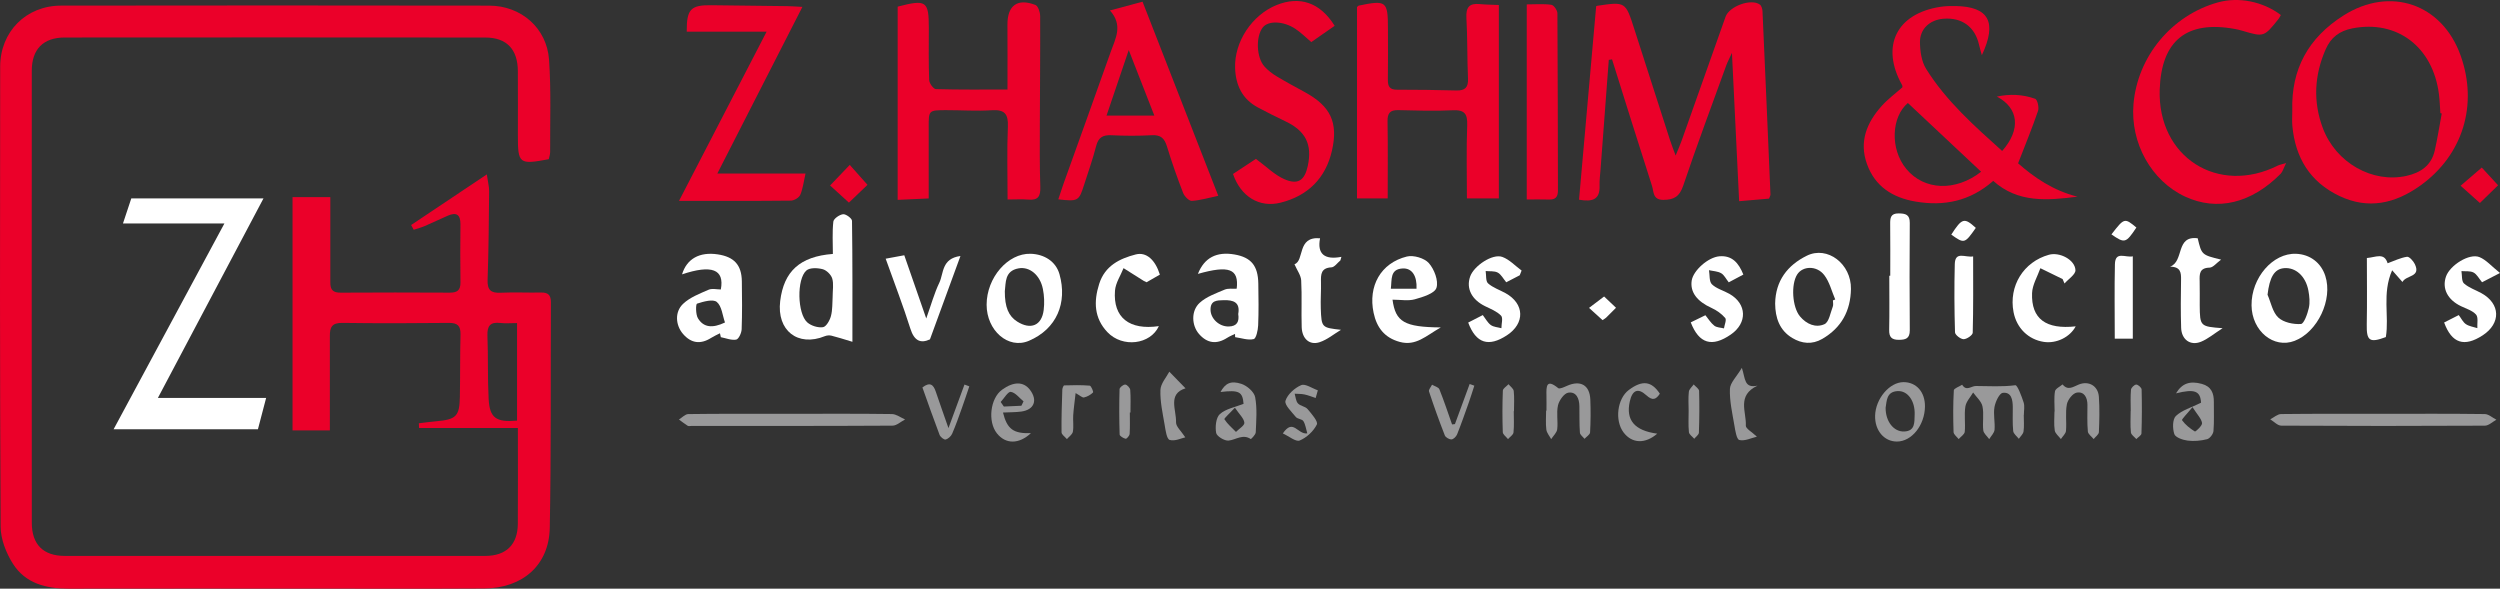 <?xml version="1.0" encoding="iso-8859-1"?>
<!-- Generator: Adobe Illustrator 19.0.0, SVG Export Plug-In . SVG Version: 6.00 Build 0)  -->
<svg version="1.1" id="Layer_1" xmlns="http://www.w3.org/2000/svg" xmlns:xlink="http://www.w3.org/1999/xlink" x="0px" y="0px"
	 viewBox="0 0 254.804 60" style="enable-background:new 0 0 254.804 60;" xml:space="preserve">
<rect x="0" y="0" width="254.804" height="60" fill="#333333" stroke="none"/>
<g id="vWe7Vu_1_">
	<g id="XMLID_1177_">
		<path id="XMLID_1261_" style="fill:#EB0029;" d="M55.928,16.226c-3.015,0.568-3.144,0.468-3.145-2.41
			c-0.001-2.195,0.011-4.391-0.003-6.586c-0.014-2.206-1.141-3.403-3.312-3.405C35.177,3.81,20.886,3.81,6.595,3.823
			c-2.18,0.002-3.354,1.191-3.355,3.373C3.229,22.564,3.23,37.932,3.242,53.299c0.002,2.195,1.17,3.359,3.353,3.36
			c14.291,0.009,28.583,0.01,42.874,0c2.124-0.001,3.294-1.162,3.308-3.259c0.021-3.176,0.006-6.352,0.006-9.774
			c-3.457,0-6.763,0-10.069,0c-0.008-0.161-0.016-0.323-0.024-0.484c0.586-0.069,1.17-0.153,1.757-0.204
			c2.048-0.178,2.387-0.503,2.424-2.509c0.039-2.109,0.009-4.219,0.064-6.327c0.023-0.89-0.294-1.2-1.196-1.19
			c-3.615,0.04-7.232,0.048-10.847-0.001c-1.072-0.015-1.285,0.446-1.272,1.394v9.563h-3.804V20.093h3.852v8.685
			c-0.013,0.785,0.291,1.056,1.062,1.051c3.702-0.023,7.404-0.022,11.106-0.001c0.75,0.004,1.106-0.236,1.095-1.034
			c-0.028-1.98-0.022-3.96-0.002-5.94c0.01-0.974-0.405-1.254-1.28-0.874c-0.789,0.343-1.563,0.719-2.353,1.057
			c-0.364,0.156-0.752,0.256-1.129,0.381c-0.088-0.161-0.176-0.322-0.264-0.483c2.479-1.658,4.959-3.316,7.715-5.16
			c0.112,0.782,0.241,1.25,0.236,1.716c-0.03,3.012-0.052,6.026-0.157,9.036c-0.036,1.041,0.335,1.356,1.331,1.309
			c1.374-0.065,2.755,0.006,4.131-0.02c0.717-0.014,0.993,0.274,0.99,0.991c-0.036,7.662,0.029,15.325-0.115,22.984
			c-0.072,3.808-2.756,6.162-6.697,6.187c-6.155,0.039-12.311,0.011-18.467,0.012c-7.964,0-15.927-0.009-23.891,0.006
			C4.704,60,2.604,59.463,1.336,57.487c-0.706-1.101-1.266-2.527-1.273-3.81C-0.022,38.052-0.003,22.426,0.017,6.8
			c0.004-3.572,2.639-6.221,6.204-6.227C20.771,0.551,35.32,0.552,49.87,0.575c3.239,0.005,5.864,2.284,6.09,5.511
			c0.219,3.127,0.097,6.279,0.112,9.42C56.073,15.752,55.976,15.999,55.928,16.226z M52.699,42.87c0-3.304,0-6.537,0-9.942
			c-0.626,0-1.175,0.052-1.711-0.011c-1.026-0.12-1.346,0.304-1.307,1.305c0.084,2.14,0.008,4.287,0.121,6.425
			C49.905,42.599,50.55,43.06,52.699,42.87z"/>
		<path id="XMLID_1260_" style="fill:#EB0029;" d="M163.97,6.104c-0.28,3.722-0.561,7.443-0.84,11.165
			c-0.042,0.558-0.12,1.118-0.1,1.675c0.049,1.396-0.716,1.65-2.093,1.411c0.58-6.548,1.159-13.079,1.745-19.695
			c-0.034,0.025,0.027-0.058,0.099-0.069c2.898-0.428,2.894-0.426,3.792,2.376c1.207,3.769,2.419,7.537,3.635,11.304
			c0.143,0.445,0.319,0.879,0.576,1.582c0.264-0.651,0.451-1.068,0.604-1.498c1.499-4.215,2.994-8.432,4.485-12.65
			c0.378-1.069,2.597-1.885,3.492-1.242c0.167,0.12,0.26,0.438,0.271,0.67c0.282,6.233,0.548,12.468,0.813,18.702
			c0.003,0.078-0.053,0.158-0.143,0.409c-0.885,0.076-1.846,0.158-3.05,0.262c-0.242-4.997-0.479-9.872-0.733-15.117
			c-0.29,0.633-0.458,0.941-0.576,1.268c-1.479,4.085-3.004,8.155-4.392,12.271c-0.378,1.12-0.949,1.44-2.035,1.443
			c-1.081,0.002-0.959-0.847-1.144-1.421c-1.382-4.292-2.722-8.598-4.075-12.9C164.19,6.068,164.08,6.086,163.97,6.104z"/>
		<path id="XMLID_1259_" style="fill:#EB0029;" d="M91.492,0.677c2.925-0.761,3.174-0.579,3.175,2.193
			c0,1.765-0.034,3.531,0.035,5.293c0.013,0.329,0.439,0.913,0.687,0.92c2.398,0.07,4.799,0.042,7.295,0.042
			c0-2.252,0.012-4.428-0.004-6.604c-0.014-1.957,1.011-2.73,2.848-2.016c0.274,0.106,0.485,0.735,0.487,1.124
			c0.018,3.658-0.024,7.316-0.033,10.975c-0.005,2.152-0.026,4.305,0.048,6.454c0.032,0.938-0.215,1.37-1.206,1.287
			c-0.672-0.057-1.354-0.011-2.13-0.011c0-2.543-0.072-4.987,0.029-7.423c0.054-1.3-0.326-1.761-1.651-1.675
			c-1.542,0.101-3.097-0.012-4.646-0.009c-1.783,0.004-1.777,0.015-1.772,1.748c0.006,2.36,0.001,4.72,0.001,7.251
			c-1.074,0.049-2.113,0.096-3.164,0.144C91.492,13.684,91.492,7.164,91.492,0.677z"/>
		<path id="XMLID_1258_" style="fill:#EB0029;" d="M138.309,0.719c0.104-0.093,0.132-0.138,0.167-0.146
			c2.832-0.586,2.985-0.464,2.986,2.374c0,1.721,0.021,3.442-0.008,5.162c-0.012,0.679,0.164,1.036,0.924,1.034
			c2.021-0.004,4.043,0.028,6.064,0.078c0.868,0.021,1.221-0.296,1.18-1.209c-0.093-2.062-0.047-4.13-0.162-6.19
			c-0.06-1.07,0.287-1.512,1.357-1.406c0.628,0.062,1.262,0.062,1.948,0.093c0,6.609,0,13.09,0,19.712c-1.102,0-2.141,0-3.254,0
			c0-2.485-0.064-4.969,0.028-7.446c0.044-1.171-0.26-1.595-1.478-1.536c-1.845,0.089-3.698,0.029-5.547-0.015
			c-0.846-0.02-1.107,0.316-1.093,1.147c0.044,2.571,0.016,5.142,0.016,7.85c-1.002,0-2.014,0-3.129,0
			C138.309,13.753,138.309,7.203,138.309,0.719z"/>
		<path id="XMLID_1255_" style="fill:#EB0029;" d="M203.153,18.436c-2.365,2.078-5.019,2.605-7.929,2.106
			c-2.323-0.398-4.116-1.529-4.941-3.827c-0.821-2.287-0.013-4.231,1.512-5.926c0.625-0.695,1.393-1.262,2.107-1.898
			c-0.009-0.059,0.001-0.154-0.038-0.222c-2.211-3.958-0.58-7.291,3.917-7.975c0.507-0.077,1.029-0.087,1.544-0.078
			c3.365,0.064,4.256,1.62,2.669,5.008c-0.122-0.447-0.215-0.733-0.279-1.026c-0.404-1.856-1.744-2.845-3.651-2.687
			c-1.371,0.114-2.396,1.032-2.378,2.406c0.012,0.91,0.159,1.952,0.625,2.699c2.042,3.278,4.91,5.813,7.752,8.371
			c1.943-2.198,1.683-4.383-0.539-5.544c1.312-0.279,2.639-0.233,3.906,0.228c0.228,0.083,0.411,0.876,0.29,1.231
			c-0.589,1.73-1.289,3.422-2.033,5.343c1.619,1.429,3.591,2.788,6.055,3.399C208.692,20.433,205.682,20.707,203.153,18.436z
			 M201.919,17.503c-2.523-2.368-4.983-4.676-7.466-7.006c-1.661,1.394-1.863,4.663-0.152,6.73
			C196.1,19.4,199.305,19.551,201.919,17.503z"/>
		<path id="XMLID_1254_" style="fill:#FFFFFF;" d="M12.532,22.779l0.85-2.559h13.474c0,0-7.07,13.346-10.766,20.341
			c3.779,0,11.034,0,11.034,0l-0.835,3.188H11.58l11.291-20.97H12.532z"/>
		<path id="XMLID_1251_" style="fill:#EB0029;" d="M233.634,11.275c-0.13-4.239,1.652-7.444,5.235-9.707
			c4.733-2.99,10.025-1.197,11.916,4.078c1.809,5.045,0.229,10.174-4.104,13.27c-2.559,1.829-5.3,2.464-8.256,1.053
			c-2.986-1.426-4.49-3.897-4.785-7.145C233.594,12.311,233.634,11.791,233.634,11.275z M248.867,11.565
			c-0.047-0.01-0.094-0.02-0.14-0.03c-0.047-0.643-0.064-1.289-0.145-1.927c-0.615-4.853-4.29-7.614-8.844-6.713
			c-1.301,0.258-2.175,0.927-2.699,2.124c-1.155,2.639-1.304,5.331-0.297,8.026c1.328,3.556,5.071,5.651,8.528,4.881
			c1.46-0.325,2.541-1.068,2.885-2.588C248.437,14.091,248.633,12.824,248.867,11.565z"/>
		<path id="XMLID_1248_" style="fill:#EB0029;" d="M113.126,1.065c1.258-0.337,2.228-0.597,3.324-0.891
			c2.574,6.599,5.113,13.107,7.716,19.78c-0.967,0.204-1.823,0.468-2.692,0.519c-0.287,0.017-0.752-0.458-0.886-0.804
			c-0.605-1.561-1.163-3.143-1.65-4.744c-0.252-0.827-0.634-1.195-1.542-1.144c-1.371,0.076-2.752,0.068-4.124,0.002
			c-0.874-0.042-1.328,0.226-1.553,1.109c-0.339,1.33-0.807,2.627-1.223,3.936c-0.53,1.67-0.617,1.721-2.634,1.488
			c0.18-0.539,0.343-1.054,0.524-1.562c1.607-4.489,3.229-8.972,4.819-13.466C113.681,3.94,114.494,2.587,113.126,1.065z
			 M115.044,5.102c-0.824,2.431-1.528,4.507-2.264,6.679c1.689,0,3.22,0,4.872,0C116.787,9.564,115.984,7.509,115.044,5.102z"/>
		<path id="XMLID_1247_" style="fill:#EB0029;" d="M73.11,17.688c3.134,0,5.982,0,8.989,0c-0.2,0.873-0.271,1.566-0.537,2.173
			c-0.126,0.288-0.623,0.583-0.956,0.587c-3.692,0.041-7.386,0.026-11.401,0.026c3.045-5.881,5.925-11.443,8.928-17.244
			c-2.937,0-5.541,0-8.14,0c-0.015-2.305,0.406-2.727,2.52-2.697c2.58,0.036,5.16,0.059,7.739,0.093
			c0.418,0.006,0.836,0.04,1.53,0.076C78.875,6.4,76.061,11.911,73.11,17.688z"/>
		<path id="XMLID_1246_" style="fill:#EB0029;" d="M232.471,1.531c-0.108,0.184-0.16,0.302-0.238,0.4
			c-1.486,1.853-1.487,1.852-3.685,1.205c-0.247-0.073-0.498-0.134-0.751-0.181c-4.921-0.907-7.509,1.177-7.676,6.177
			c-0.229,6.863,5.93,10.813,12.058,7.736c0.141-0.071,0.304-0.095,0.827-0.252c-0.274,0.552-0.35,0.885-0.554,1.091
			c-2.989,3.021-6.462,3.846-9.728,2.337c-3.446-1.592-5.612-5.466-5.275-9.436c0.412-4.856,3.892-9.048,8.601-10.362
			C228.151-0.341,230.615,0.136,232.471,1.531z"/>
		<path id="XMLID_1245_" style="fill:#EB0029;" d="M125.67,17.731c0.818-0.539,1.663-1.096,2.333-1.538
			c1.061,0.778,1.893,1.63,2.905,2.072c1.39,0.608,2.069,0.113,2.384-1.356c0.473-2.21-0.231-3.58-2.312-4.56
			c-0.933-0.44-1.852-0.909-2.763-1.392c-1.61-0.854-2.277-2.282-2.334-4.029c-0.087-2.669,1.719-5.391,4.208-6.405
			c2.381-0.97,4.464-0.27,5.939,2.109c-0.78,0.543-1.569,1.093-2.381,1.658c-0.575-0.485-1.056-0.975-1.616-1.346
			c-1.234-0.819-2.773-0.856-3.33-0.146c-0.729,0.93-0.656,3.075,0.183,3.994c0.343,0.375,0.761,0.704,1.198,0.968
			c0.956,0.577,1.942,1.105,2.922,1.641c2.591,1.417,3.409,3.067,2.748,5.957c-0.641,2.806-2.451,4.601-5.229,5.298
			C128.349,21.202,126.458,20.035,125.67,17.731z"/>
		<path id="XMLID_1244_" style="fill:#EB0029;" d="M155.61,0.447c0.91,0,1.721-0.072,2.506,0.042
			c0.251,0.036,0.616,0.56,0.618,0.863c0.043,6.022,0.035,12.044,0.054,18.066c0.002,0.659-0.252,0.941-0.912,0.919
			c-0.728-0.025-1.457-0.006-2.266-0.006C155.61,13.75,155.61,7.198,155.61,0.447z"/>
		<path id="XMLID_1241_" style="fill:#FFFFFF;" d="M84.888,25.881c0-1.088-0.073-2.2,0.047-3.291
			c0.034-0.303,0.623-0.713,0.994-0.756c0.287-0.033,0.905,0.426,0.909,0.673c0.058,3.978,0.041,7.956,0.041,12.33
			c-0.956-0.285-1.54-0.48-2.137-0.625c-0.208-0.05-0.469-0.031-0.668,0.05c-2.758,1.122-4.922-0.571-4.556-3.577
			C79.888,27.653,81.527,26.14,84.888,25.881z M84.862,30.31c0-0.743,0.125-1.38-0.042-1.929c-0.119-0.392-0.584-0.844-0.979-0.947
			c-0.518-0.135-1.305-0.168-1.649,0.132c-1.006,0.875-0.929,4.397,0.089,5.294c0.393,0.347,1.092,0.563,1.599,0.487
			c0.33-0.049,0.697-0.698,0.812-1.14C84.863,31.556,84.823,30.85,84.862,30.31z"/>
		<path id="XMLID_1238_" style="fill:#FFFFFF;" d="M125.875,34.03c-0.267,0.132-0.548,0.241-0.797,0.4
			c-1.073,0.688-2.035,0.57-2.872-0.389c-0.753-0.863-0.832-2.356,0.066-3.177c0.686-0.626,1.656-0.966,2.538-1.341
			c0.365-0.156,0.832-0.074,1.237-0.099c0.241-2.037-0.791-2.408-3.954-1.508c0.644-1.639,1.898-2.302,3.742-1.977
			c1.681,0.296,2.385,1.143,2.414,2.964c0.022,1.419,0.044,2.841-0.016,4.258c-0.021,0.496-0.2,1.338-0.458,1.4
			c-0.58,0.14-1.254-0.107-1.889-0.197C125.882,34.253,125.879,34.142,125.875,34.03z M126.203,32.006
			c0.22-1.216-0.508-1.441-1.502-1.411c-0.667,0.02-1.319,0.013-1.322,0.952c-0.003,0.923,0.875,1.746,1.848,1.73
			C126.079,33.262,126.323,32.783,126.203,32.006z"/>
		<path id="XMLID_1235_" style="fill:#FFFFFF;" d="M73.38,33.967c-0.304,0.157-0.62,0.294-0.908,0.476
			c-1.078,0.68-2.039,0.547-2.863-0.414c-0.752-0.878-0.865-2.223,0.008-3.057c0.697-0.666,1.696-1.043,2.607-1.443
			c0.356-0.156,0.838-0.026,1.244-0.026c0.39-2.066-0.935-2.549-3.953-1.54c0.478-1.584,1.778-2.314,3.633-2.039
			c1.675,0.249,2.438,1.078,2.462,2.743c0.023,1.632,0.04,3.265-0.02,4.895c-0.014,0.375-0.305,1.003-0.556,1.05
			c-0.49,0.091-1.041-0.145-1.566-0.246C73.438,34.233,73.409,34.1,73.38,33.967z M73.891,32.868
			c-0.253-0.71-0.322-1.668-0.834-2.091c-0.387-0.32-1.366-0.04-2.017,0.171c-0.13,0.042-0.147,1.087,0.092,1.485
			C71.701,33.381,72.612,33.48,73.891,32.868z"/>
		<path id="XMLID_1232_" style="fill:#FFFFFF;" d="M180.926,30.942c0.034-2.323,1.259-3.912,3.231-4.881
			c2.107-1.036,4.538,0.844,4.495,3.392c-0.038,2.224-0.965,3.953-2.922,5.087c-1.042,0.603-2.087,0.488-3.057-0.092
			C181.367,33.666,180.939,32.387,180.926,30.942z M186.814,30.616c0.079-0.031,0.158-0.062,0.237-0.093
			c-0.362-0.837-0.581-1.785-1.121-2.486c-0.768-0.998-2.203-0.937-2.759-0.06c-0.648,1.023-0.5,3.324,0.284,4.267
			c0.667,0.801,1.617,1.2,2.502,0.794c0.461-0.211,0.6-1.157,0.845-1.786C186.875,31.067,186.814,30.83,186.814,30.616z"/>
		<path id="XMLID_1229_" style="fill:#FFFFFF;" d="M100.558,31.053c0.004-2.754,2.163-5.254,4.483-5.188
			c1.385,0.039,2.575,0.771,2.945,2.088c0.817,2.904-0.278,5.569-3.114,6.781C102.759,35.636,100.554,33.683,100.558,31.053z
			 M102.413,29.683c-0.008,1.63,0.388,2.54,1.264,3.094c1.377,0.87,2.502,0.407,2.697-1.177c0.087-0.706,0.059-1.456-0.082-2.153
			c-0.285-1.412-1.345-2.298-2.476-2.096C102.372,27.609,102.526,28.831,102.413,29.683z"/>
		<path id="XMLID_1226_" style="fill:#FFFFFF;" d="M229.481,31.122c-0.031-2.806,2.171-5.353,4.544-5.255
			c1.42,0.058,2.537,0.906,2.975,2.256c0.781,2.409-0.78,5.712-3.127,6.617C231.731,35.565,229.509,33.736,229.481,31.122z
			 M231.111,30.039c0.349,0.795,0.516,1.785,1.1,2.328c0.536,0.499,1.532,0.703,2.302,0.656c0.311-0.019,0.669-1.026,0.806-1.629
			c0.128-0.561,0.065-1.197-0.043-1.775c-0.278-1.484-1.31-2.394-2.487-2.287C231.793,27.422,231.319,28.269,231.111,30.039z"/>
		<path id="XMLID_1223_" style="fill:#FFFFFF;" d="M141.928,30.543c0.304,2.266,1.203,2.795,4.917,2.829
			c-1.514,0.86-2.527,1.922-4.176,1.477c-1.555-0.42-2.35-1.46-2.669-2.969c-0.575-2.716,0.72-5.07,3.387-5.734
			c0.677-0.169,1.793,0.16,2.244,0.67c0.553,0.627,1.002,1.804,0.777,2.516c-0.183,0.578-1.392,0.943-2.211,1.173
			C143.526,30.693,142.761,30.543,141.928,30.543z M144.374,29.43c0.066-1.3-0.456-2.121-1.413-2.068
			c-1.321,0.072-1.083,1.142-1.206,2.068C142.652,29.43,143.457,29.43,144.374,29.43z"/>
		<path id="XMLID_1222_" style="fill:#99999A;" d="M242.935,42.176c3.438-0.001,6.877-0.02,10.314,0.026
			c0.398,0.005,0.792,0.376,1.188,0.577c-0.391,0.211-0.782,0.604-1.174,0.606c-6.919,0.037-13.839,0.037-20.758-0.002
			c-0.374-0.002-0.745-0.421-1.118-0.646c0.368-0.187,0.734-0.531,1.104-0.535C235.973,42.16,239.454,42.177,242.935,42.176z"/>
		<path id="XMLID_1221_" style="fill:#99999A;" d="M80.847,42.175c3.351,0,6.703-0.021,10.054,0.026
			c0.451,0.006,0.897,0.358,1.346,0.549c-0.426,0.22-0.85,0.63-1.277,0.633c-6.831,0.04-13.663,0.029-20.495,0.029
			c-0.129,0-0.287,0.044-0.381-0.014c-0.311-0.194-0.599-0.425-0.896-0.641c0.317-0.193,0.632-0.548,0.952-0.553
			c3.05-0.043,6.101-0.027,9.151-0.028C79.816,42.174,80.331,42.175,80.847,42.175z"/>
		<path id="XMLID_1220_" style="fill:#FFFFFF;" d="M172.324,32.857c0.522-0.255,0.975-0.476,1.493-0.729
			c0.311,0.38,0.555,0.797,0.91,1.069c0.249,0.192,0.649,0.189,0.982,0.273c0.054-0.362,0.284-0.873,0.128-1.057
			c-0.365-0.431-0.876-0.792-1.397-1.028c-1.47-0.666-2.194-1.604-2.021-2.781c0.151-1.024,1.669-2.393,2.838-2.484
			c1.269-0.098,1.945,0.658,2.428,1.864c-0.508,0.27-0.981,0.521-1.489,0.791c-0.287-0.36-0.468-0.755-0.775-0.93
			c-0.355-0.203-0.821-0.212-1.238-0.306c0.087,0.492,0.008,1.154,0.298,1.436c0.47,0.456,1.196,0.638,1.79,0.978
			c1.787,1.022,1.842,2.972,0.13,4.147C174.501,35.407,173.175,35.052,172.324,32.857z"/>
		<path id="XMLID_1219_" style="fill:#FFFFFF;" d="M154.894,28.056c-0.444,0.231-0.889,0.461-1.376,0.714
			c-0.31-0.371-0.521-0.803-0.865-0.987c-0.342-0.183-0.817-0.115-1.233-0.158c0.071,0.431-0.009,1.031,0.245,1.257
			c0.498,0.443,1.187,0.667,1.787,1c1.937,1.077,1.997,3.075,0.133,4.294c-1.863,1.219-3.148,0.833-3.944-1.3
			c0.464-0.238,0.945-0.485,1.488-0.763c0.288,0.373,0.491,0.779,0.817,1.014c0.288,0.208,0.714,0.224,1.08,0.325
			c0.001-0.439,0.183-1.052-0.036-1.279c-0.423-0.439-1.058-0.686-1.629-0.966c-1.361-0.666-1.945-1.797-1.523-3.018
			c0.375-1.085,2.277-2.365,3.278-2.004c0.728,0.263,1.317,0.912,1.968,1.389C155.021,27.735,154.958,27.896,154.894,28.056z"/>
		<path id="XMLID_1218_" style="fill:#FFFFFF;" d="M254.804,27.823c-0.899,0.464-1.345,0.695-1.829,0.945
			c-0.312-0.375-0.523-0.809-0.868-0.992c-0.341-0.181-0.817-0.107-1.234-0.145c0.076,0.431,0.003,1.03,0.26,1.258
			c0.499,0.442,1.188,0.665,1.788,0.998c1.939,1.075,1.991,3.071,0.118,4.291c-1.871,1.219-3.146,0.832-3.93-1.309
			c0.466-0.236,0.947-0.481,1.491-0.757c0.26,0.345,0.433,0.727,0.729,0.926c0.331,0.222,0.773,0.277,1.166,0.405
			c-0.03-0.472,0.115-1.1-0.132-1.38c-0.37-0.417-1.01-0.604-1.547-0.863c-1.362-0.658-1.941-1.798-1.515-3.02
			c0.4-1.148,2.381-2.395,3.411-1.975C253.397,26.485,253.934,27.13,254.804,27.823z"/>
		<path id="XMLID_1217_" style="fill:#FFFFFF;" d="M192.658,28.105c0-1.758,0.014-3.515-0.007-5.273
			c-0.008-0.629,0.046-1.09,0.865-1.081c0.698,0.008,1.138,0.111,1.131,0.969c-0.028,3.646-0.029,7.293,0.001,10.939
			c0.007,0.859-0.438,0.976-1.129,0.976c-0.707,0-0.986-0.272-0.971-0.999c0.037-1.844,0.012-3.689,0.012-5.533
			C192.593,28.105,192.625,28.105,192.658,28.105z"/>
		<path id="XMLID_1216_" style="fill:#FFFFFF;" d="M134.543,24.286c-0.316,1.607,0.464,2.22,2.175,1.892
			c-0.034,0.12-0.067,0.241-0.101,0.361c-0.304,0.248-0.597,0.692-0.914,0.709c-1.067,0.058-1.086,0.709-1.066,1.495
			c0.023,0.9-0.053,1.803-0.02,2.703c0.073,1.947,0.091,1.947,2.058,2.169c-0.719,0.432-1.393,1.002-2.17,1.26
			c-1.027,0.341-1.796-0.341-1.834-1.532c-0.051-1.587,0.036-3.18-0.051-4.764c-0.028-0.518-0.412-1.018-0.685-1.647
			C132.977,26.574,132.162,24.074,134.543,24.286z"/>
		<path id="XMLID_1215_" style="fill:#FFFFFF;" d="M210.226,28.444c-0.756-0.369-1.511-0.739-2.267-1.108
			c-0.296,0.847-0.817,1.687-0.848,2.544c-0.093,2.628,1.419,3.715,4.447,3.382c-0.585,1.102-1.961,1.776-3.24,1.585
			c-1.586-0.237-2.779-1.406-3.093-3.032c-0.514-2.657,1.013-5.131,3.61-5.851c1.083-0.3,2.654,0.505,2.698,1.572
			c0.018,0.437-0.721,0.905-1.115,1.359C210.354,28.745,210.29,28.595,210.226,28.444z"/>
		<path id="XMLID_1214_" style="fill:#FFFFFF;" d="M118.216,27.99c-0.45,0.258-0.922,0.529-1.357,0.778
			c-0.148-0.072-0.227-0.101-0.298-0.146c-0.683-0.429-1.365-0.861-2.048-1.292c-0.303,0.764-0.812,1.511-0.872,2.294
			c-0.211,2.747,1.468,4.052,4.472,3.615c-0.854,1.877-3.698,2.24-5.242,0.616c-1.36-1.431-1.413-3.125-0.838-4.928
			c0.586-1.836,2.079-2.571,3.723-2.993C116.85,25.653,117.75,26.498,118.216,27.99z"/>
		<path id="XMLID_1213_" style="fill:#FFFFFF;" d="M90.269,26.367c0.724-0.134,1.257-0.232,1.896-0.351
			c0.726,2.088,1.427,4.105,2.24,6.444c0.499-1.397,0.818-2.572,1.335-3.651c0.45-0.939,0.211-2.458,2.151-2.718
			c-1.081,2.955-2.069,5.654-3.109,8.498c-0.934,0.432-1.595,0.181-1.997-1.095C92.051,31.165,91.166,28.883,90.269,26.367z"/>
		<path id="XMLID_1212_" style="fill:#FFFFFF;" d="M226.531,33.451c-0.887,0.568-1.5,1.1-2.211,1.384
			c-1.077,0.431-1.977-0.224-2.015-1.425c-0.052-1.632-0.036-3.268-0.009-4.902c0.012-0.722-0.039-1.324-1.12-1.327
			c1.467-0.554,0.536-3.191,2.817-2.895c0.402,1.69,0.402,1.69,2.385,2.176c-0.472,0.344-0.816,0.806-1.173,0.815
			c-1.046,0.027-1.035,0.651-1.013,1.389c0.025,0.816-0.001,1.634,0.007,2.451C224.219,33.258,224.24,33.279,226.531,33.451z"/>
		<path id="XMLID_1211_" style="fill:#99999A;" d="M206.266,42.297c0,0.559,0.053,1.125-0.023,1.673
			c-0.037,0.268-0.313,0.504-0.481,0.754c-0.201-0.264-0.545-0.512-0.574-0.793c-0.082-0.809-0.034-1.63-0.042-2.447
			c-0.008-0.73-0.136-1.55-1.017-1.445c-0.348,0.041-0.755,0.908-0.849,1.449c-0.13,0.746,0.07,1.543,0.008,2.309
			c-0.027,0.332-0.355,0.639-0.546,0.958c-0.211-0.3-0.569-0.583-0.605-0.902c-0.09-0.807,0.083-1.655-0.081-2.437
			c-0.108-0.515-0.621-0.945-0.952-1.413c-0.276,0.476-0.712,0.927-0.791,1.434c-0.132,0.839,0.017,1.718-0.063,2.57
			c-0.025,0.265-0.404,0.498-0.621,0.745c-0.182-0.238-0.512-0.471-0.52-0.714c-0.046-1.416-0.053-2.837,0.027-4.251
			c0.012-0.207,0.554-0.383,0.85-0.574c0.429,0.702,0.918,0.125,1.402,0.128c1.342,0.008,2.67,0.097,4.019-0.079
			c0.21-0.027,0.637,1.115,0.844,1.755c0.126,0.389,0.023,0.852,0.023,1.282H206.266z"/>
		<path id="XMLID_1210_" style="fill:#FFFFFF;" d="M243.811,27.546c-1.046,2.381-0.285,4.654-0.642,6.809
			c-1.668,0.623-1.978,0.386-1.945-1.301c0.045-2.228,0.011-4.457,0.011-6.755c0.941-0.083,1.769-0.591,2.115,0.533
			c0.654-0.236,1.297-0.557,1.974-0.661c0.229-0.035,0.647,0.428,0.8,0.748c0.646,1.355-0.883,1.101-1.263,1.821
			C244.532,28.366,244.287,28.088,243.811,27.546z"/>
		<path id="XMLID_1209_" style="fill:#99999A;" d="M209.41,41.94c0-0.688-0.075-1.389,0.037-2.058
			c0.045-0.269,0.502-0.47,0.772-0.702c0.549,0.662,1.061,0.253,1.649,0.013c1.025-0.419,1.975,0.145,2.052,1.238
			c0.085,1.198,0.055,2.408,0.002,3.609c-0.011,0.244-0.347,0.474-0.533,0.71c-0.207-0.258-0.568-0.503-0.592-0.777
			c-0.08-0.896-0.043-1.803-0.042-2.706c0.001-0.753-0.333-1.387-1.092-1.251c-0.408,0.073-0.917,0.728-1.005,1.192
			c-0.165,0.873-0.014,1.801-0.088,2.698c-0.024,0.294-0.339,0.563-0.521,0.844c-0.218-0.292-0.576-0.561-0.626-0.879
			c-0.1-0.629-0.029-1.285-0.029-1.93C209.399,41.94,209.405,41.94,209.41,41.94z"/>
		<path id="XMLID_1208_" style="fill:#FFFFFF;" d="M215.54,34.515c0-2.617-0.042-5.104,0.016-7.588
			c0.032-1.373,1.071-0.644,1.823-0.801c0,2.829,0,5.554,0,8.39C216.804,34.515,216.275,34.515,215.54,34.515z"/>
		<path id="XMLID_1207_" style="fill:#FFFFFF;" d="M201.105,26.134c0,2.729,0.027,5.255-0.042,7.779
			c-0.007,0.245-0.607,0.66-0.93,0.658c-0.306-0.002-0.867-0.439-0.875-0.698c-0.069-2.316-0.084-4.635-0.024-6.951
			C199.269,25.552,200.293,26.274,201.105,26.134z"/>
		<path id="XMLID_1204_" style="fill:#99999A;" d="M196.195,41.439c-0.026,1.909-1.35,3.561-2.857,3.564
			c-1.306,0.003-2.262-1.13-2.224-2.636c0.043-1.729,1.469-3.415,2.893-3.419C195.322,38.945,196.214,39.96,196.195,41.439z
			 M192.186,41.55c-0.015,1.403,0.824,2.466,1.883,2.429c1.151-0.04,1.044-0.961,1.075-1.701c0.06-1.414-0.711-2.472-1.73-2.418
			C192.263,39.92,192.309,40.851,192.186,41.55z"/>
		<path id="XMLID_1201_" style="fill:#99999A;" d="M224.334,41.045c-0.067-1.182-0.632-1.438-2.552-0.953
			c0.612-1.018,1.406-1.3,2.634-0.965c0.962,0.263,1.237,0.951,1.223,1.856c-0.015,0.985,0.046,1.975-0.039,2.953
			c-0.026,0.304-0.371,0.758-0.65,0.828c-0.639,0.161-1.339,0.226-1.99,0.142c-0.492-0.064-1.235-0.322-1.351-0.666
			c-0.187-0.558-0.19-1.507,0.16-1.842C222.392,41.803,223.336,41.541,224.334,41.045z M223.463,41.497
			c-0.562,0.693-1.13,1.245-1.064,1.336c0.337,0.464,0.816,0.844,1.31,1.147c0.061,0.037,0.768-0.603,0.728-0.861
			C224.369,42.666,223.954,42.266,223.463,41.497z"/>
		<path id="XMLID_1200_" style="fill:#99999A;" d="M157.619,41.854c0-0.515,0.009-1.03-0.002-1.545
			c-0.02-0.921-0.022-1.747,1.199-0.749c0.142,0.116,0.608-0.109,0.896-0.236c1.373-0.608,2.316-0.08,2.376,1.402
			c0.045,1.114,0.037,2.233-0.025,3.345c-0.013,0.228-0.369,0.437-0.566,0.655c-0.165-0.209-0.456-0.409-0.471-0.629
			c-0.063-0.897-0.039-1.8-0.052-2.701c-0.011-0.772-0.312-1.502-1.134-1.375c-0.42,0.065-0.931,0.787-1.047,1.293
			c-0.177,0.775,0.016,1.627-0.078,2.431c-0.042,0.357-0.402,0.676-0.618,1.012c-0.172-0.324-0.449-0.634-0.492-0.974
			c-0.08-0.633-0.023-1.284-0.023-1.928C157.594,41.854,157.606,41.854,157.619,41.854z"/>
		<path id="XMLID_1197_" style="fill:#99999A;" d="M126.746,41.16c-0.099-1.236-0.455-1.431-2.348-1.207
			c0.476-0.869,1.026-1.193,2.134-0.827c0.572,0.189,1.295,0.819,1.395,1.353c0.218,1.161,0.109,2.389,0.061,3.587
			c-0.01,0.246-0.487,0.696-0.502,0.685c-0.822-0.552-1.517,0.075-2.267,0.154c-0.414,0.044-1.205-0.438-1.267-0.783
			c-0.111-0.62-0.021-1.565,0.384-1.923C124.952,41.656,125.908,41.495,126.746,41.16z M125.863,41.554
			c-0.561,0.608-1.124,1.092-1.068,1.179c0.309,0.483,0.77,0.87,1.178,1.289c0.306-0.315,0.883-0.656,0.855-0.938
			C126.785,42.647,126.331,42.249,125.863,41.554z"/>
		<path id="XMLID_1194_" style="fill:#99999A;" d="M102.225,42.046c0.422,1.713,1.094,2.165,2.852,2.099
			c-1.221,1.142-2.579,1.149-3.473,0.019c-0.951-1.203-0.674-3.567,0.519-4.436c1.18-0.859,2.2-0.857,2.855,0.006
			c0.804,1.059,0.434,2.027-0.874,2.211C103.522,42.026,102.926,42.011,102.225,42.046z M101.991,40.972
			c0.107,0.155,0.215,0.309,0.322,0.464c0.597-0.027,1.193-0.054,1.79-0.082c0.073-0.149,0.145-0.298,0.218-0.447
			c-0.43-0.347-0.831-0.901-1.299-0.966C102.731,39.901,102.338,40.603,101.991,40.972z"/>
		<path id="XMLID_1193_" style="fill:#99999A;" d="M134.095,40.564c-0.38-0.124-0.753-0.279-1.142-0.361
			c-0.324-0.069-0.666-0.053-1-0.075c0.103,0.336,0.12,0.75,0.333,0.986c0.243,0.27,0.752,0.304,0.983,0.578
			c0.408,0.483,1.097,1.271,0.946,1.574c-0.339,0.684-1.04,1.338-1.748,1.631c-0.389,0.161-1.091-0.436-1.72-0.722
			c1.081-1.568,1.467,0.113,2.496,0c-0.131-0.445-0.184-0.899-0.4-1.254c-0.131-0.215-0.596-0.211-0.768-0.421
			c-0.427-0.525-1.183-1.245-1.056-1.652c0.205-0.654,0.934-1.31,1.6-1.594c0.415-0.177,1.121,0.328,1.697,0.527
			C134.243,40.041,134.169,40.303,134.095,40.564z"/>
		<path id="XMLID_1192_" style="fill:#99999A;" d="M168.907,44.2c-1.223,1.061-2.566,1.013-3.427-0.12
			c-0.927-1.22-0.651-3.453,0.535-4.336c1.366-1.017,2.302-0.92,3.16,0.385c-0.396,0.584-0.729,0.752-1.382,0.153
			c-0.852-0.782-1.426-0.518-1.682,0.632C165.686,42.822,166.592,43.886,168.907,44.2z"/>
		<path id="XMLID_1191_" style="fill:#99999A;" d="M96.668,43.635c0.637-1.732,1.136-3.087,1.634-4.442
			c0.164,0.061,0.328,0.122,0.492,0.183c-0.247,0.727-0.484,1.457-0.744,2.179c-0.319,0.889-0.629,1.784-1.005,2.65
			c-0.112,0.257-0.41,0.529-0.67,0.591c-0.164,0.039-0.53-0.258-0.613-0.478c-0.609-1.598-1.17-3.214-1.748-4.828
			c0.783-0.604,1.127-0.275,1.362,0.427C95.752,41.033,96.148,42.142,96.668,43.635z"/>
		<path id="XMLID_1190_" style="fill:#99999A;" d="M148.289,43.224c0.5-1.362,1-2.725,1.5-4.087
			c0.159,0.057,0.317,0.115,0.476,0.172c-0.185,0.567-0.359,1.139-0.558,1.701c-0.386,1.092-0.768,2.186-1.197,3.261
			c-0.089,0.223-0.367,0.503-0.571,0.513c-0.227,0.011-0.602-0.202-0.682-0.408c-0.577-1.478-1.114-2.972-1.611-4.479
			c-0.058-0.176,0.198-0.456,0.309-0.688c0.258,0.154,0.661,0.25,0.751,0.473c0.474,1.175,0.868,2.382,1.29,3.577
			C148.094,43.248,148.191,43.236,148.289,43.224z"/>
		<path id="XMLID_1189_" style="fill:#99999A;" d="M119.178,37.883c0.731,0.75,1.194,1.225,1.652,1.695
			c-1.841,0.565-0.924,2.2-0.965,3.464c-0.014,0.438,0.529,0.894,0.941,1.533c-0.385,0.082-1.064,0.423-1.591,0.263
			c-0.303-0.092-0.42-0.987-0.513-1.538c-0.199-1.178-0.47-2.373-0.429-3.552C118.295,39.09,118.884,38.452,119.178,37.883z"/>
		<path id="XMLID_1188_" style="fill:#99999A;" d="M179.066,44.507c-0.57,0.132-1.238,0.473-1.791,0.339
			c-0.281-0.068-0.417-0.979-0.51-1.528c-0.207-1.22-0.491-2.456-0.45-3.675c0.021-0.625,0.67-1.229,1.22-2.152
			c0.364,1.119,0.218,2.111,1.594,1.817c-2.145,0.998-1.112,2.7-1.192,4.072C177.92,43.685,178.566,44.028,179.066,44.507z"/>
		<path id="XMLID_1187_" style="fill:#99999A;" d="M109.628,40.064c-0.099,0.888-0.199,1.579-0.245,2.274
			c-0.036,0.553,0.063,1.123-0.034,1.661c-0.05,0.279-0.396,0.505-0.609,0.755c-0.191-0.231-0.542-0.459-0.546-0.692
			c-0.02-1.451,0.033-2.903,0.079-4.354c0.005-0.151,0.121-0.425,0.192-0.428c0.868-0.026,1.74-0.045,2.603,0.026
			c0.14,0.012,0.401,0.631,0.336,0.695c-0.244,0.24-0.585,0.432-0.921,0.509C110.311,40.55,110.075,40.309,109.628,40.064z"/>
		<path id="XMLID_1186_" style="fill:#EB0029;" d="M86.609,16.807c0.644,0.725,1.203,1.353,1.807,2.033
			c-0.558,0.534-1.185,1.135-1.893,1.812c-0.589-0.536-1.207-1.099-1.919-1.747C85.248,18.23,85.852,17.598,86.609,16.807z"/>
		<path id="XMLID_1185_" style="fill:#EB0029;" d="M254.607,18.884c-0.543,0.53-1.147,1.119-1.851,1.805
			c-0.639-0.571-1.288-1.151-1.966-1.758c0.752-0.646,1.421-1.221,2.156-1.853C253.392,17.563,253.984,18.207,254.607,18.884z"/>
		<path id="XMLID_1184_" style="fill:#99999A;" d="M154.285,41.901c0,0.726,0.048,1.458-0.027,2.177
			c-0.025,0.242-0.365,0.451-0.561,0.675c-0.185-0.236-0.522-0.467-0.531-0.709c-0.049-1.409-0.048-2.821,0.007-4.229
			c0.009-0.226,0.376-0.437,0.577-0.656c0.186,0.23,0.505,0.446,0.532,0.693c0.074,0.676,0.026,1.365,0.026,2.049
			C154.307,41.901,154.292,41.901,154.285,41.901z"/>
		<path id="XMLID_1183_" style="fill:#99999A;" d="M217.168,41.895c0-0.726-0.04-1.455,0.026-2.175
			c0.018-0.202,0.343-0.518,0.534-0.524c0.187-0.005,0.544,0.315,0.549,0.5c0.04,1.493,0.034,2.989-0.016,4.481
			c-0.007,0.197-0.343,0.383-0.526,0.574c-0.192-0.226-0.525-0.438-0.55-0.682c-0.074-0.718-0.026-1.449-0.026-2.175
			C217.161,41.895,217.164,41.895,217.168,41.895z"/>
		<path id="XMLID_1182_" style="fill:#99999A;" d="M115.154,42.045c0,0.728,0.029,1.457-0.02,2.181
			c-0.012,0.184-0.307,0.517-0.405,0.494c-0.235-0.054-0.608-0.274-0.614-0.437c-0.049-1.539-0.053-3.08-0.009-4.619
			c0.005-0.175,0.386-0.479,0.58-0.469c0.186,0.009,0.493,0.337,0.509,0.544c0.061,0.764,0.024,1.537,0.024,2.306
			C115.198,42.045,115.176,42.045,115.154,42.045z"/>
		<path id="XMLID_1181_" style="fill:#99999A;" d="M172.108,41.856c-0.001-0.644-0.05-1.293,0.022-1.929
			c0.03-0.263,0.319-0.497,0.491-0.745c0.193,0.222,0.546,0.439,0.553,0.666c0.044,1.415,0.03,2.833-0.02,4.247
			c-0.008,0.214-0.309,0.418-0.474,0.626c-0.19-0.226-0.52-0.437-0.544-0.679C172.063,43.321,172.11,42.586,172.108,41.856z"/>
		<path id="XMLID_1180_" style="fill:#FFFFFF;" d="M164.707,31.369c-0.469,0.469-0.74,0.744-1.016,1.014
			c-0.06,0.059-0.139,0.098-0.355,0.246c-0.392-0.355-0.814-0.739-1.377-1.249c0.515-0.39,0.954-0.722,1.535-1.162
			C163.809,30.515,164.242,30.927,164.707,31.369z"/>
		<path id="XMLID_1179_" style="fill:#FFFFFF;" d="M201.378,23.225c-1.129,1.617-1.18,1.63-2.5,0.687
			C199.975,22.213,200.198,22.152,201.378,23.225z"/>
		<path id="XMLID_1178_" style="fill:#FFFFFF;" d="M215.202,23.89c1.309-1.695,1.333-1.701,2.542-0.7
			C216.674,24.793,216.557,24.828,215.202,23.89z"/>
	</g>
</g>
</svg>
